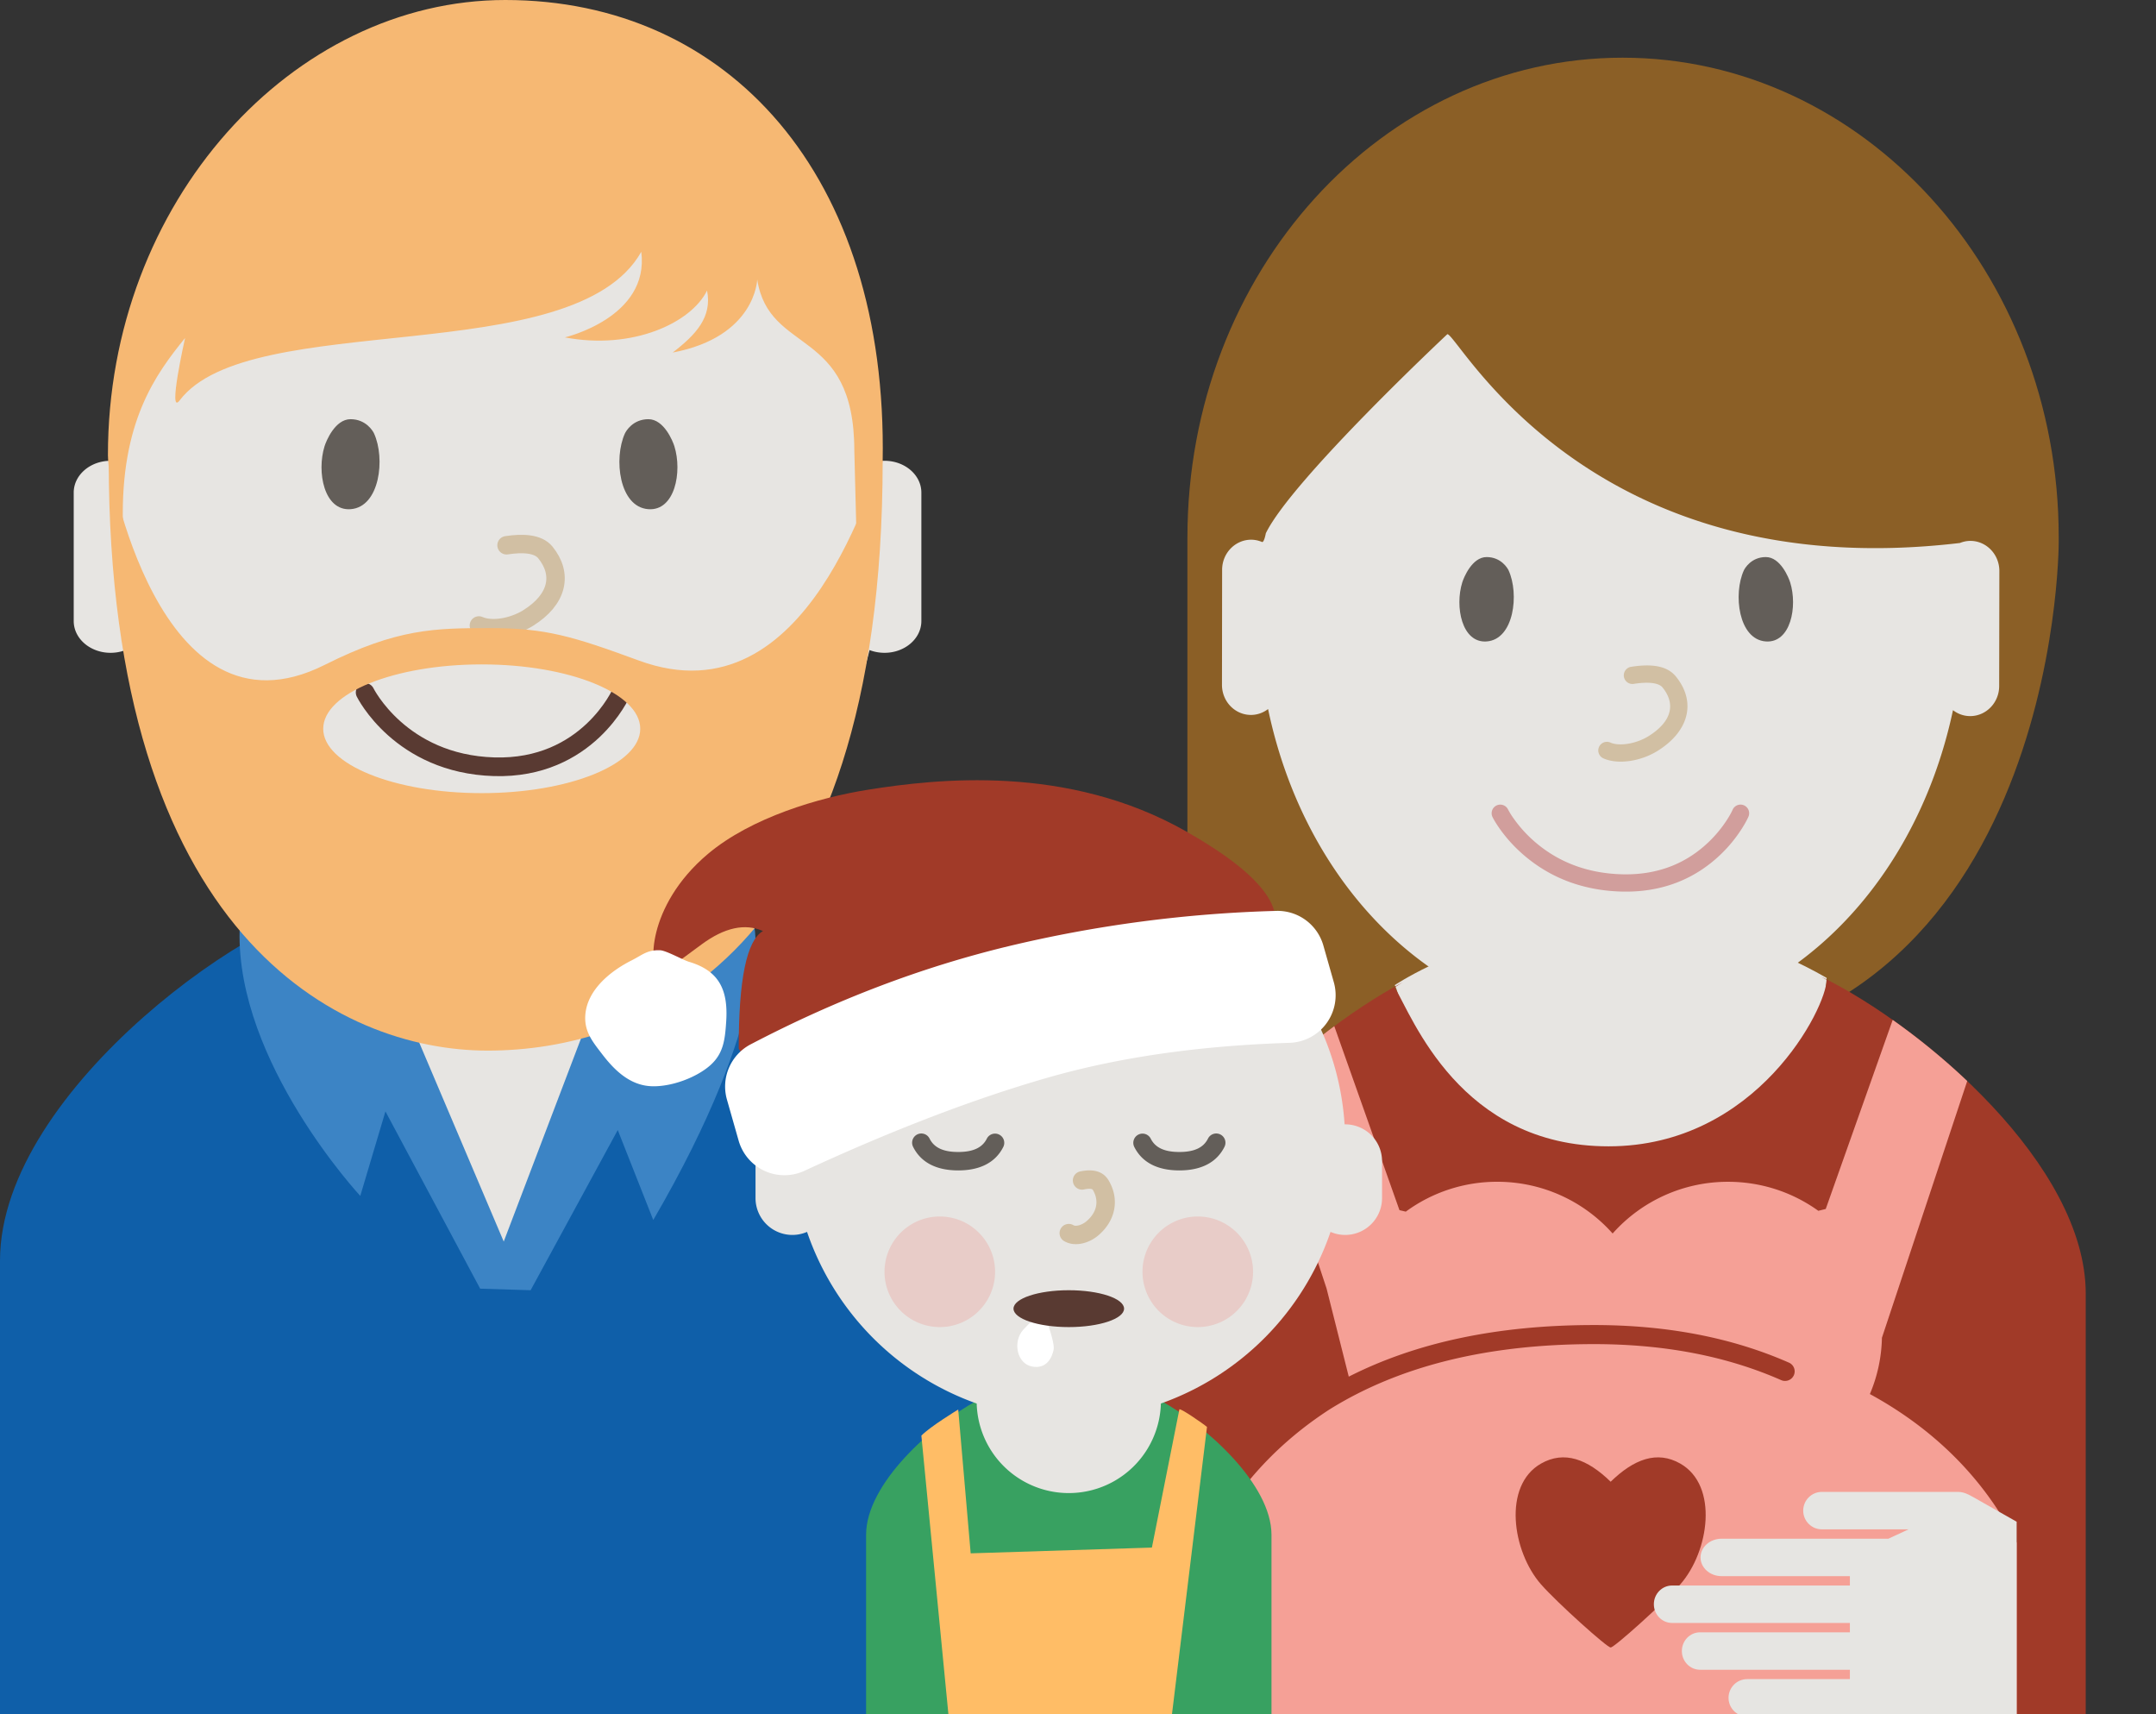 <svg xmlns="http://www.w3.org/2000/svg" width="117" height="93" viewBox="0 0 117 93">
    <rect x="0" y="0" width="117" height="93" fill="#333333" stroke="none"/>
    <g fill="none" fill-rule="evenodd">
        <path fill="#8B5F26" d="M64.438 29.162c0-14.377 10.57-26.032 23.614-26.032 13.04 0 23.668 11.623 23.668 26v.316s.027 27.71-23.675 27.71c-23.7 0-23.608 9.536-23.608 9.536V30.318v-1.156z"/>
        <path fill="#E7E5E2" d="M75.688 53.448c.957 1.531 3.646 28.432 11.718 28.432 8.074 0 11.719-27.4 11.719-28.827-12.361-7.081-23.438.395-23.438.395z"/>
        <path fill="#A13A28" d="M98.825 52.986c5.621 2.764 14.362 10.253 14.362 17.197V93.13H62.563V70.183c0-6.7 7.998-13.907 13.554-16.888-.281.172-.43.275-.43.275.958 1.586 3.531 8.623 11.603 8.623 8.074 0 11.835-7.555 11.835-9.032-.1-.06-.2-.118-.3-.175z"/>
        <path fill="#F5A096" d="M102.712 55.334a36.674 36.674 0 0 1 4.044 3.316l-4.629 13.929a8.204 8.204 0 0 1-.654 3.054c3.446 1.878 6.213 4.571 7.965 8.065v9.432H63.5c0-7.668 3.367-13.243 8.657-16.667 3.789-2.357 8.569-3.539 14.35-3.539 3.882 0 7.253.677 10.15 1.953a.524.524 0 0 0 .69-.264.517.517 0 0 0-.266-.684c-3.034-1.336-6.55-2.04-10.574-2.04-5.194 0-9.633.93-13.313 2.8l-1.205-4.783-3.569-10.793a35.803 35.803 0 0 1 3.988-3.439l3.537 9.983.344.079a8.357 8.357 0 0 1 4.96-1.62 8.36 8.36 0 0 1 6.264 2.807 8.36 8.36 0 0 1 6.264-2.806c1.83 0 3.522.584 4.898 1.574.134-.032.269-.065.403-.099l3.634-10.258z"/>
        <path fill="#A13A28" d="M83.628 85.96c-1.567-1.788-2.09-5.364 0-6.555 1.26-.718 2.519-.243 3.778.985 1.26-1.228 2.519-1.703 3.778-.985 2.09 1.191 1.568 4.767 0 6.554-.879 1.002-3.646 3.484-3.778 3.42-.132.064-2.899-2.418-3.778-3.42z"/>
        <path fill="#E6E5E2" fill-rule="nonzero" d="M109.438 82.56v10.57H94.816c-.56 0-1.013-.455-1.013-1.016 0-.56.453-1.015 1.013-1.015h5.572v-.508h-8.131c-.546 0-.987-.455-.987-1.015 0-.561.441-1.016.987-1.016h8.131v-.508h-9.65c-.545 0-.988-.455-.988-1.016 0-.56.443-1.015.988-1.015h9.65v-.508h-6.962c-.63 0-1.143-.455-1.143-1.016 0-.56.512-1.015 1.143-1.015h9.051l1.093-.508h-4.702c-.56 0-1.013-.455-1.013-1.016 0-.56.454-1.016 1.013-1.016h7.4c.396 0 .73.241 1.212.508.213.118.865.488 1.958 1.11z"/>
        <path fill="#E7E5E2" d="M68.693 28.93s-.098.559-.225.467a1.522 1.522 0 0 0-.568-.116c-.87 0-1.577.73-1.579 1.631l-.008 6.24c-.002.903.701 1.635 1.572 1.636.349 0 .668-.12.93-.319 2.105 10.049 9.61 17.146 18.557 17.161 8.949.015 16.477-7.058 18.611-17.1.26.2.58.321.93.322.87 0 1.576-.73 1.577-1.63l.01-6.241c0-.902-.703-1.634-1.573-1.636-.2 0-.392.043-.568.114C86.178 31.85 79.139 18.13 78.544 18.13c0 0-8.44 7.9-9.85 10.8z"/>
        <g>
            <g fill="#635E59">
                <path d="M80.68 34.801c-1.356.102-1.736-1.897-1.327-3.203.077-.248.526-1.375 1.32-1.375.795 0 1.145.616 1.194.722.584 1.273.297 3.744-1.187 3.856M95.82 34.801c1.357.102 1.737-1.897 1.328-3.203-.077-.248-.526-1.375-1.321-1.375-.794 0-1.145.616-1.193.722-.585 1.273-.298 3.744 1.186 3.856"/>
            </g>
            <path fill="#D1BFA3" fill-rule="nonzero" d="M88.68 37.1c.798-.123 1.343-.046 1.538.194.737.905.501 1.863-.762 2.649-.665.413-1.58.559-2.063.344a.469.469 0 0 0-.38.858c.8.354 2.031.158 2.938-.406 1.717-1.068 2.11-2.666.994-4.037-.472-.58-1.308-.698-2.407-.528a.469.469 0 1 0 .143.926z"/>
            <path fill="#D19E9C" fill-rule="nonzero" d="M94.024 43.935a4.27 4.27 0 0 1-.295.527 6.648 6.648 0 0 1-.998 1.214c-1.198 1.152-2.759 1.818-4.745 1.757-1.937-.06-3.49-.715-4.708-1.772a6.988 6.988 0 0 1-1.111-1.219 4.265 4.265 0 0 1-.33-.526.469.469 0 1 0-.842.414c.069.14.203.368.408.656a7.92 7.92 0 0 0 1.26 1.382c1.375 1.194 3.132 1.936 5.294 2.002 2.252.07 4.051-.699 5.424-2.018a7.58 7.58 0 0 0 1.138-1.386c.184-.288.303-.516.364-.656a.469.469 0 1 0-.86-.375z"/>
        </g>
        <g>
            <path fill="#E7E5E2" d="M14 50.673C15.021 52.306 17.89 81 26.5 81 35.112 81 39 51.772 39 50.251c-13.185-7.553-25 .422-25 .422z"/>
            <path fill="#0F5FA9" d="M27 69.5L18.848 49C14.45 49 0 59.043 0 68.395V93h54V68.395C54 59.043 39.546 49 35.151 49L27 69.5z"/>
            <path fill="#3C84C5" d="M18.877 47.448c-2.373.819-5.874 3.035-5.874 3.035-.178 7.167 6.548 14.4 6.548 14.4l1.366-4.585 5.14 9.617 2.738.085 4.729-8.69 1.927 4.88c6.489-11.143 5.494-15.832 5.494-15.832C38.355 48.16 35.086 47 35.086 47l-7.75 20.36-8.459-19.912z"/>
            <path fill="#E7E5E2" d="M47.188 35.27C44.67 45.508 36.585 53 27 53c-9.586 0-17.67-7.492-20.188-17.73a2.27 2.27 0 0 1-.812.148c-1.103 0-2-.771-2-1.726v-6.965C4 25.772 4.897 25 6 25c.071 0 .142.003.211.01C7.663 13.132 16.417 4 27 4c10.582 0 19.337 9.132 20.789 21.01.07-.007.14-.01.211-.01 1.105 0 2 .772 2 1.727v6.965c0 .955-.895 1.726-2 1.726-.289 0-.564-.053-.812-.148z"/>
            <g>
                <g fill="#635E59">
                    <path d="M19.03 27.625c-1.447.109-1.852-2.024-1.417-3.417.083-.264.562-1.465 1.41-1.465.847 0 1.221.656 1.273.769.623 1.358.317 3.993-1.266 4.113M35.18 27.625c1.447.109 1.852-2.024 1.416-3.417-.082-.264-.561-1.465-1.41-1.465-.846 0-1.22.656-1.272.769-.623 1.358-.318 3.993 1.266 4.113"/>
                </g>
                <path stroke="#D1BFA3" stroke-linecap="round" d="M27.488 29.583c.864-.133 1.707-.1 2.104.385.965 1.185.688 2.554-.938 3.566-.811.505-1.962.712-2.666.4"/>
                <path stroke="#593A32" stroke-linecap="round" stroke-width="1.013" d="M33.722 37.568s-1.828 4.187-6.914 4.031c-5.086-.156-6.993-4.031-6.993-4.031"/>
                <path fill="#F6B873" d="M26.601 34.077c3.002 0 4.448.43 8.071 1.761C44.006 39.268 47.35 25.429 47.9 25c0 27.019-13.205 32-21.436 32C18.361 57 5.9 50.732 5.9 25c0 0 2.615 15.643 11.72 11.073 3.94-1.978 5.98-1.996 8.981-1.996zm-.46 8.954c4.752 0 8.603-1.564 8.603-3.492 0-1.929-3.851-3.492-8.602-3.492s-8.602 1.563-8.602 3.492c0 1.928 3.85 3.492 8.602 3.492z"/>
            </g>
            <path fill="#F6B873" d="M6.67 28.447c-.144-5.564 1.786-8.148 3.374-10.11 0 0-.965 4.275-.294 3.385 3.8-5.02 21.4-1.581 25.05-8.06.46 3.567-4.148 4.643-4.148 4.643 3.673.696 6.855-.784 7.718-2.542.283 1.433-.589 2.384-1.865 3.364 4.514-.855 4.587-3.966 4.587-3.966.643 4.127 5.27 2.542 5.27 9.298l.102 3.988c0 .162.479-.972 1.436-3.4C48.18 9.466 39.5 0 27.422 0 15.895 0 5.85 10.948 5.857 24.702c0 .317.078.917.112 1.21.514 4.468.721 7.461.62 8.98.083-1.016.11-3.164.081-6.445z"/>
        </g>
        <g>
            <path fill="#38A161" d="M69 83.27V93H47v-9.73c0-2.784 3.594-5.961 6-7.27h10c2.428 1.332 6 4.518 6 7.27z"/>
            <path fill="#FFBD66" d="M51.467 93H63.6l1.9-15.583c-.22-.188-1.5-1.071-1.5-.945l-1.49 7.49-9.834.313L52 76.472s-1.533.932-2 1.417L51.467 93z"/>
            <path fill="#E7E5E2" d="M43.033 61c.514-7.818 7.019-14 14.967-14s14.453 6.182 14.967 14H73a2 2 0 0 1 2 2v2a2 2 0 0 1-2.796 1.835 15.04 15.04 0 0 1-9.206 9.312 5 5 0 0 1-9.996 0 15.04 15.04 0 0 1-9.206-9.312A2 2 0 0 1 41 65v-2a2 2 0 0 1 2.033-2z"/>
            <g transform="translate(48 61)">
                <g fill="#E8CCC8">
                    <path d="M6 8a3 3 0 1 1-6 0 3 3 0 0 1 6 0M20 8a3 3 0 1 1-6 0 3 3 0 0 1 6 0"/>
                </g>
                <path fill="#D1BFA3" fill-rule="nonzero" d="M10.824 3.534a.5.5 0 1 1-.206-.979c.673-.141 1.235-.033 1.544.487.601 1.01.392 2.173-.556 2.98-.551.468-1.324.636-1.865.309a.5.5 0 0 1 .518-.856c.118.072.445 0 .7-.216.58-.493.693-1.12.344-1.706-.033-.055-.178-.083-.48-.02z"/>
                <g fill="#635E59" fill-rule="nonzero">
                    <path d="M1.553 1.224a.5.5 0 1 1 .894-.448c.24.48.728.724 1.553.724s1.313-.244 1.553-.724a.5.5 0 0 1 .894.448C6.02 2.077 5.175 2.5 4 2.5s-2.02-.423-2.447-1.276zM13.553 1.224a.5.5 0 0 1 .894-.448c.24.48.728.724 1.553.724s1.313-.244 1.553-.724a.5.5 0 1 1 .894.448C18.02 2.077 17.175 2.5 16 2.5s-2.02-.423-2.447-1.276z"/>
                </g>
                <path fill="#FFF" d="M8.642 10.208c-.345.187-.715.498-1.108.93-.59.65-.357 1.841.47 2.002.828.161 1.102-.55 1.174-.918.048-.245-.13-.917-.536-2.014z"/>
                <ellipse cx="10" cy="10" fill="#593A32" rx="3" ry="1"/>
            </g>
            <path fill="#78706A" fill-rule="nonzero" d="M54.73 48.271a.5.5 0 1 1 .963.266c-.1.363-.003.523.645 1.106.659.593.811 1.369.446 2.207a.5.5 0 0 1-.917-.4c.197-.45.135-.764-.198-1.064-.911-.82-1.177-1.256-.94-2.115zm2.934-.273a.5.5 0 1 1 .804.594c-.223.303-.19.487.206 1.264.402.79.267 1.568-.375 2.22a.5.5 0 0 1-.712-.702c.344-.35.4-.665.196-1.064-.557-1.093-.649-1.594-.12-2.312zm2.874-.023a.5.5 0 0 1 .582.813c-.307.22-.331.404-.195 1.265.139.875-.231 1.575-1.043 1.996a.5.5 0 1 1-.46-.888c.436-.226.585-.51.515-.951-.192-1.212-.124-1.717.601-2.235z"/>
        </g>
        <g>
            <path fill="#A13A28" d="M47.103 42.846c-2.63.416-6.332 1.5-8.687 3.484-3.378 2.845-3.208 6.352-2.631 6.293.547-.056.433-.02 2.294-1.389 1.241-.912 2.35-1.153 3.326-.722-.885.508-1.324 2.636-1.315 6.386.991 1.968 10.529.081 28.612-5.66 1.408-1.647-.038-3.692-4.337-6.133-6.45-3.661-13.52-2.852-17.262-2.26z"/>
            <path fill="#FFF" d="M69.256 49.42a70.46 70.46 0 0 0-14.537 1.918c-4.712 1.137-9.373 2.91-13.983 5.322a2.583 2.583 0 0 0-1.287 2.997l.635 2.229a2.583 2.583 0 0 0 3.568 1.636c4.756-2.199 9.125-3.875 13.107-5.027 3.879-1.123 8.286-1.762 13.22-1.917a2.583 2.583 0 0 0 2.403-3.29l-.568-1.994a2.583 2.583 0 0 0-2.558-1.874zM35.348 58.932c1.087.045 2.475-.481 3.217-1.155.7-.635.781-1.387.845-2.376.11-1.717-.403-2.741-2.024-3.22-.302-.088-1.23-.611-1.562-.625-.701-.029-.96.253-1.546.548-1.178.592-2.428 1.623-2.516 2.984-.057.891.405 1.438.91 2.098.648.848 1.489 1.697 2.676 1.746z"/>
        </g>
    </g>
</svg>
